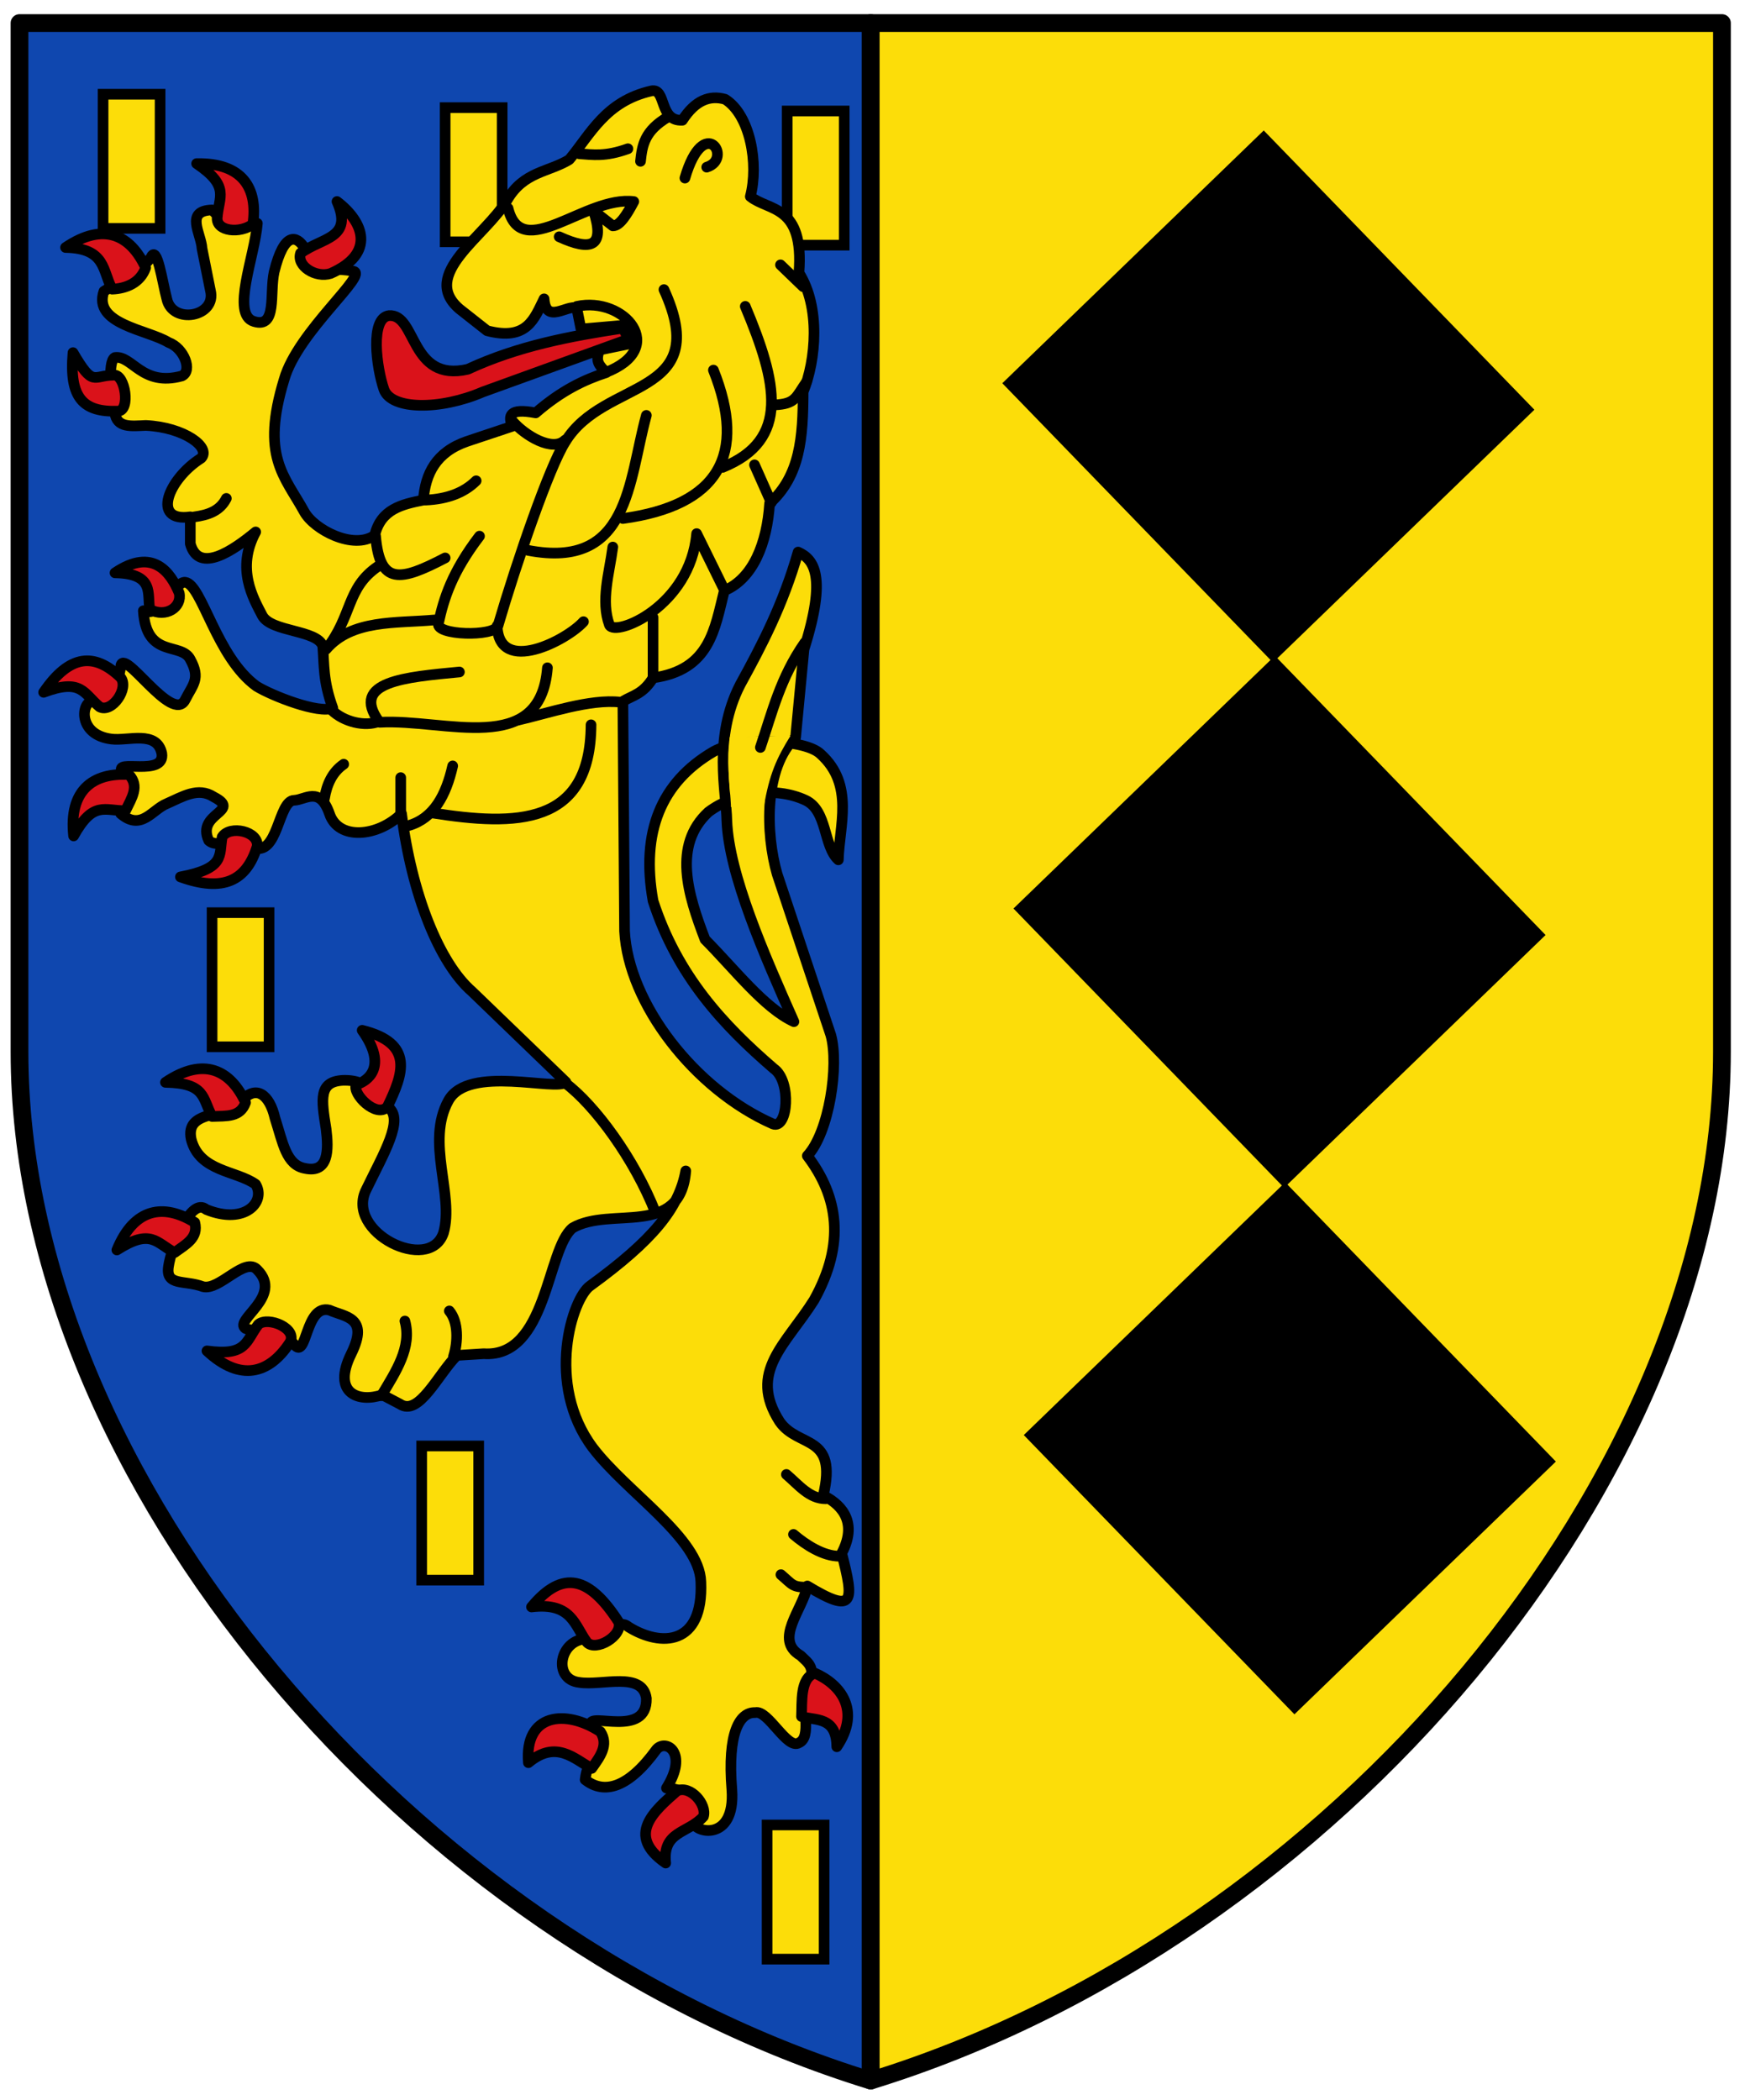 <?xml version="1.0" encoding="UTF-8" standalone="no"?>
<!-- Created with Inkscape (http://www.inkscape.org/) -->

<svg
   height="592"
   width="492"
   version="1.1"
   id="svg136"
   sodipodi:docname="DEU_Burbach_(Siegerland)_COA.svg"
   inkscape:version="1.1.1 (3bf5ae0d25, 2021-09-20)"
   xmlns:inkscape="http://www.inkscape.org/namespaces/inkscape"
   xmlns:sodipodi="http://sodipodi.sourceforge.net/DTD/sodipodi-0.dtd"
   xmlns="http://www.w3.org/2000/svg"
   xmlns:svg="http://www.w3.org/2000/svg"
   xmlns:rdf="http://www.w3.org/1999/02/22-rdf-syntax-ns#"
   xmlns:cc="http://creativecommons.org/ns#"
   xmlns:dc="http://purl.org/dc/elements/1.1/">
  <defs
     id="defs140" />
  <sodipodi:namedview
     id="namedview138"
     pagecolor="#ffffff"
     bordercolor="#666666"
     borderopacity="1.0"
     inkscape:pageshadow="2"
     inkscape:pageopacity="0.0"
     inkscape:pagecheckerboard="0"
     showgrid="false"
     inkscape:zoom="1.4054054"
     inkscape:cx="440.08654"
     inkscape:cy="262.20192"
     inkscape:window-width="1920"
     inkscape:window-height="1017"
     inkscape:window-x="-8"
     inkscape:window-y="-8"
     inkscape:window-maximized="1"
     inkscape:current-layer="g132" />
  <g
     transform="translate(0,-460.362)"
     id="g134">
    <g
       transform="translate(-4.5,164.5)"
       id="g132">
      <path
         stroke-linejoin="round"
         d="m10,302.36,240,0,0,580c-130-40-240-170-240-290z"
         stroke="#000"
         stroke-linecap="round"
         stroke-miterlimit="4"
         stroke-dasharray="none"
         stroke-width="5"
         fill="#0039a6"
         id="path4"
         style="fill:#0f47af" />
      <path
         stroke-linejoin="round"
         d="m490,302.36-240,0,0,580c130-40,240-170,240-290z"
         stroke="#000"
         stroke-linecap="round"
         stroke-miterlimit="4"
         stroke-dasharray="none"
         stroke-width="5"
         fill="#ffd200"
         id="path6"
         style="fill:#fcdd09" />
      <rect
         transform="matrix(0.696,0.718,-0.719,0.695,0,0)"
         height="102.52"
         width="109.64"
         y="-27.545"
         x="489.95"
         fill="#000"
         id="rect8" />
      <rect
         transform="matrix(0.696,0.718,-0.719,0.695,0,0)"
         height="102.52"
         width="109.64"
         y="73.259"
         x="598.61"
         fill="#000"
         id="rect10" />
      <rect
         transform="matrix(0.696,0.718,-0.719,0.695,0,0)"
         height="102.52"
         width="109.64"
         y="174.48"
         x="707.35"
         fill="#000"
         id="rect12"
         style="fill:#000000" />
      <rect
         stroke-linejoin="miter"
         stroke-dasharray="none"
         height="37.821"
         width="16.074"
         stroke="#000"
         stroke-linecap="round"
         stroke-miterlimit="4"
         y="553.13"
         x="64.295"
         stroke-width="3"
         fill="#ffd200"
         id="rect14"
         style="fill:#fcdd09" />
      <rect
         stroke-linejoin="miter"
         stroke-dasharray="none"
         height="37.821"
         width="16.074"
         stroke="#000"
         stroke-linecap="round"
         stroke-miterlimit="4"
         y="703.47"
         x="123.39"
         stroke-width="3"
         fill="#ffd200"
         id="rect16"
         style="fill:#fcdd09" />
      <rect
         stroke-linejoin="miter"
         stroke-dasharray="none"
         transform="scale(1,-1)"
         height="37.821"
         width="16.074"
         stroke="#000"
         stroke-linecap="round"
         stroke-miterlimit="4"
         y="-848.13"
         x="220.78"
         stroke-width="3"
         fill="#ffd200"
         id="rect18"
         style="fill:#fcdd09" />
      <rect
         stroke-linejoin="miter"
         stroke-dasharray="none"
         height="37.821"
         width="16.074"
         stroke="#000"
         stroke-linecap="round"
         stroke-miterlimit="4"
         y="327.15"
         x="226.45"
         stroke-width="3"
         fill="#ffd200"
         id="rect20"
         style="fill:#fcdd09" />
      <rect
         stroke-linejoin="miter"
         stroke-dasharray="none"
         height="37.821"
         width="16.074"
         stroke="#000"
         stroke-linecap="round"
         stroke-miterlimit="4"
         y="326.2"
         x="130.01"
         stroke-width="3"
         fill="#ffd200"
         id="rect22"
         style="fill:#fcdd09" />
      <rect
         stroke-linejoin="miter"
         stroke-dasharray="none"
         height="37.821"
         width="16.074"
         stroke="#000"
         stroke-linecap="round"
         stroke-miterlimit="4"
         y="322.42"
         x="33.566"
         stroke-width="3"
         fill="#ffd200"
         id="rect24"
         style="fill:#fcdd09" />
      <path
         stroke-linejoin="round"
         d="m47.039,368.52c1.713-4.116,3.245,6.97,4.491,11.583,1.568,7.349,14.132,5.123,12.292-2.364l-2.364-11.819c-0.238-4.216-4.929-10.659,2.837-10.873,4.255,4.642,8.51,3.161,12.764,3.782-0.71,9.22-7.503,25.704-0.946,27.656,6.596,2.019,4.341-7.843,5.673-13.946,2.837-11.538,6.382-10.229,8.51-6.855,3.579,7.262,9.335,5.569,13.71,6.619,4.908,0.521-15.522,16.941-19.383,30.493-6.64,21.723,0.074,27.168,5.673,37.348,2.758,4.986,13.789,10.834,19.856,6.619,1.731-7.365,7.661-8.732,13.71-9.928,0.56-7.42,3.568-13.522,12.292-16.547l12.764-4.255c-1.123-2.925-0.978-5.216,6.619-3.782,7.361-6.38,13.746-9.346,19.856-11.346-1.919-2.164-3.103-2.966-1.891-6.382l8.037-1.655c-0.497-1.733,1.494-3.467-2.364-5.2l-10.873,0.946-1.182-5.91c-2.752-1.06-8.723,4.663-9.219-2.6-2.775,5.577-4.768,11.936-16.074,8.982l-7.801-6.146c-11.298-9.734,7.388-20.435,13.474-30.729,4.649-8.006,11.661-7.793,17.492-11.346,5.937-7.053,10.15-16.41,23.165-19.383,4.271-0.904,2.055,8.671,8.746,8.273,3.679-5.705,7.747-7.129,12.055-5.91,7.084,4.447,9.508,18.223,7.091,27.42,5.222,4.211,15.225,2.169,13.71,21.511,6.098,9.603,4.837,24.586,1.182,33.566-0.029,12.804-0.789,23.57-9.455,31.438-0.707,11.064-4.575,21.16-12.764,24.583-2.712,10.73-3.998,22.369-20.092,24.583-2.837,4.6-5.673,4.905-8.51,6.619l0.473,64.768c1.072,20.321,19.66,44.598,41.839,54.367,4.21,1.628,5.315-12.081,0.236-15.601-14.299-12.314-27.231-26.222-34.039-47.276-3.467-19.383,2.206-33.408,17.019-42.076,7.407-4.205,25.923-3.589,30.257,0.709,9.562,8.649,5.207,20.316,4.964,29.784-4.281-3.879-3.004-13.807-9.219-16.783-8.587-4.016-20.052-2.223-27.42,3.309-10.127,9.371-5.787,23.281-0.946,35.93,8.352,8.409,16.704,19.334,25.056,23.165-8.251-18.632-18.369-41.489-18.91-56.731-0.16-8.035-3.944-23.249,3.782-38.293,6.104-11.114,12.065-22.516,16.31-37.348,4.387,1.972,8.235,6.611,1.655,27.42l-2.364,24.82c-8.985,8.364-8.47,27.214-5.2,38.53l15.128,45.385c2.362,8.407-0.428,27.402-6.619,34.039,8.742,11.524,10.775,24.726,1.891,40.657-7.888,12.552-18.719,20.222-9.692,34.275,5.257,7.578,16.432,3.361,12.292,20.801,3.995,1.993,10.263,6.678,5.2,16.31,3.488,13.617,3.757,17.354-9.692,9.219-1.266,6.699-9.567,15.156-1.891,19.619,2.081,2.128,5.143,3.57,1.182,9.928-0.818,4.461,2.037,13.068-1.655,14.656-3.309,2.083-8.746-9.395-12.292-8.51-4.438-0.221-7.938,5.684-6.619,21.747,1.04,14.909-10.854,12.165-10.873,8.982,0.543-6.596-1.58-9.073-7.564-9.455,6.309-10.026-0.221-13.993-2.837-10.873-7.879,10.873-14.734,12.764-20.092,8.51,0.595-5.612,4.434-8.302,1.655-15.601-0.886-3.539,15.904,3.916,15.601-7.328-1.058-7.717-12.566-3.481-18.91-4.491-7.596-0.855-5.683-12.139,2.127-12.292,7.558,0.631,8.245-6.268,11.819-3.309,9.033,5.595,21.117,5.359,20.329-12.764-0.395-12.37-20.837-25.117-30.493-37.821-13.449-17.991-5.751-42.154-0.709-45.621,17.642-12.829,25.034-21.833,26.947-32.384-1.513,19.044-21.153,9.834-31.911,16.074-7.32,5.96-7.138,36.65-25.056,35.457l-7.564,0.473c-5.358,5.365-10.716,17.311-16.074,13.71l-4.964-2.6c-6.575,2.264-14.306-0.322-8.746-11.583,5.099-10.352-1.677-10.312-6.146-12.292-6.891-1.748-6.311,14.272-9.928,9.692-5.304-6.311-9.167-2.764-13.71-4.491-3.551-2.352,10.739-9.057,3.309-16.547-3.467-3.91-10.716,5.992-15.365,4.728-5.17-1.928-10.556-0.065-9.692-5.673,0.783-5.439,6.233-19.773,10.637-16.074,10.972,4.476,16.875-2.236,13.946-7.091-5.39-3.904-15.904-3.52-18.201-12.764-1.659-8.261,9.535-5.861,13.946-10.401,4.285-5.227,8.163-2.162,9.692,4.491,2.228,6.895,3.131,13.274,8.51,14.183,6.659,1.413,6.654-5.219,5.91-11.11-1.353-8.474-2.116-13.327,4.728-13.71,8.355-0.249,8.854,5.401,12.764,7.564,4.617,3.393-1.248,13.001-6.146,23.165-6.193,12.061,17.81,23.932,21.747,12.292,3.102-10.795-5.078-25.608,1.418-37.348,5.675-10.176,30.577-2.452,33.093-5.2l-26.474-25.529c-9.31-8.099-17.036-27.661-19.856-50.112-6.776,6.619-17.807,7.564-20.329,0-2.756-7.905-6.841-3.873-9.928-3.782-4.619,0.038-4.481,16.338-11.819,13.237-3.166-4.354-9.371,0.847-12.292-1.891-3.574-7.828,9.473-8.129,1.418-12.292-4.412-2.89-8.825-0.033-13.237,1.891-4.152,1.669-7.184,7.811-13.001,2.837,0.925-3.729,3.476-7.529,0.473-11.819-2.707-3.777,12.14,1.561,11.11-5.2-1.418-6.551-9.455-3.427-14.183-4.019-9.258-1.157-8.608-9.801-5.673-10.637,4.832-0.885,6.987-2.346,8.273-9.692,0.408-6.275,14.592,16.419,18.201,9.219,2.137-4.255,4.398-5.91,1.418-11.346-2.532-5-12.424-0.113-13.237-13.71,5.262,2.21,8.77-8.376,11.819-8.037,4.728,0.63,8.75,21.108,20.092,29.311,4.49,2.754,17.583,7.86,21.511,6.146-2.796-7.681-2.393-12.163-2.837-17.492-1.565-4.576-14.452-3.898-17.019-8.51-2.577-4.959-7.487-13.274-1.891-23.638-6.13,5.067-16.047,12.031-18.438,3.309v-7.564c-11.074,1.596-6.247-10.666,3.073-16.547,2.853-3.003-4.74-8.705-15.601-9.219-4.227,0.175-8.132,0.737-8.746-3.546-0.894-3.494-2.183-14.475,0-15.601,4.933-0.691,7.643,8.309,18.91,5.2,3.073-1.418,0.63-7.879-3.782-9.455-5.832-3.604-21.424-5.092-18.201-14.419,3.861-2.49,9.376-4.687,13.237-9.455z"
         stroke="#000"
         stroke-linecap="round"
         stroke-miterlimit="4"
         stroke-dasharray="none"
         stroke-width="3"
         fill="#ffd200"
         id="path26"
         style="fill:#fcdd09" />
      <path
         stroke-linejoin="round"
         d="m118.66,668.25c2.034,7.437-2.555,14.211-6.619,21.038"
         stroke="#000"
         stroke-linecap="round"
         stroke-miterlimit="4"
         stroke-dasharray="none"
         stroke-width="3"
         fill="none"
         id="path28" />
      <path
         stroke-linejoin="round"
         d="m131.19,665.41c2.571,3.069,2.467,8.712,1.182,12.822"
         stroke="#000"
         stroke-linecap="round"
         stroke-miterlimit="4"
         stroke-dasharray="none"
         stroke-width="3"
         fill="none"
         id="path30" />
      <path
         stroke-linejoin="miter"
         d="m163.81,601.11c8.447,6.295,19.634,21.564,25.529,36.639"
         stroke="#000"
         stroke-linecap="butt"
         stroke-miterlimit="4"
         stroke-dasharray="none"
         stroke-width="3"
         fill="none"
         id="path32" />
      <path
         stroke-linejoin="round"
         d="m226.22,711.5c3.444,2.933,6.486,6.871,11.11,6.855"
         stroke="#000"
         stroke-linecap="round"
         stroke-miterlimit="4"
         stroke-dasharray="none"
         stroke-width="3"
         fill="none"
         id="path34" />
      <path
         stroke-linejoin="round"
         d="m154.36,748.85c8.857-10.69,16.354-8.518,24.583,4.255,1.266,3.895-6.518,8.461-8.982,5.673-3.495-4.712-4.205-11.294-15.601-9.928z"
         stroke="#000"
         stroke-linecap="round"
         stroke-miterlimit="4"
         stroke-dasharray="none"
         stroke-width="3"
         fill="#dc281e"
         id="path36"
         style="fill:#da121a" />
      <path
         stroke-linejoin="round"
         d="m95.97,520.98c0.675-4.083,2.245-7.495,5.437-9.692"
         stroke="#000"
         stroke-linecap="round"
         stroke-miterlimit="4"
         stroke-dasharray="none"
         stroke-width="3"
         fill="none"
         id="path38" />
      <path
         stroke-linejoin="round"
         d="m117.48,524.76,0-9.692"
         stroke="#000"
         stroke-linecap="round"
         stroke-miterlimit="4"
         stroke-dasharray="none"
         stroke-width="3"
         fill="none"
         id="path40" />
      <path
         stroke-linejoin="round"
         d="m119.84,528.55c6.918-2.069,10.401-8.43,12.292-16.783"
         stroke="#000"
         stroke-linecap="round"
         stroke-miterlimit="4"
         stroke-dasharray="none"
         stroke-width="3"
         fill="none"
         id="path42" />
      <path
         stroke-linejoin="round"
         d="m126.23,525c23.772,3.77,44.759,3.73,44.912-24.82"
         stroke="#000"
         stroke-linecap="round"
         stroke-miterlimit="4"
         stroke-dasharray="none"
         stroke-width="3"
         fill="none"
         id="path44" />
      <path
         stroke-linejoin="round"
         d="m68.314,436.36c-1.849,3.642-5.263,4.676-8.982,5.2"
         stroke="#000"
         stroke-linecap="round"
         stroke-miterlimit="4"
         stroke-dasharray="none"
         stroke-width="3"
         fill="none"
         id="path46" />
      <path
         stroke-linejoin="round"
         d="m147.74,354.57c3.829,15.648,21.788-3.605,35.457-1.891-1.97,3.715-3.94,6.878-5.91,6.855l-5.437-4.255c3.309,10.163-0.614,11.488-9.692,7.328"
         stroke="#000"
         stroke-linecap="round"
         stroke-miterlimit="4"
         stroke-dasharray="none"
         stroke-width="3"
         fill="none"
         id="path48" />
      <path
         stroke-linejoin="round"
         d="m167.83,339.21c3.85,0.247,7.295,0.899,13.71-1.418"
         stroke="#000"
         stroke-linecap="round"
         stroke-miterlimit="4"
         stroke-dasharray="none"
         stroke-width="3"
         fill="none"
         id="path50" />
      <path
         stroke-linejoin="round"
         d="m185.09,341.33c0.493-4.56,1.103-8.588,7.801-12.528"
         stroke="#000"
         stroke-linecap="round"
         stroke-miterlimit="4"
         stroke-dasharray="none"
         stroke-width="3"
         fill="none"
         id="path52" />
      <path
         stroke-linejoin="round"
         d="m197.61,346.06c5.411-18.47,13.698-5.386,6.146-3.073"
         stroke="#000"
         stroke-linecap="round"
         stroke-miterlimit="4"
         stroke-dasharray="none"
         stroke-width="3"
         fill="none"
         id="path54" />
      <path
         stroke-linejoin="round"
         d="m167.12,382.23c13.35-2.933,26.04,11.783,8.037,18.674"
         stroke="#000"
         stroke-linecap="round"
         stroke-miterlimit="4"
         stroke-dasharray="none"
         stroke-width="3"
         fill="none"
         id="path56" />
      <path
         stroke-linejoin="round"
         d="m191.7,377.5c14.026,30.785-16.957,24.772-27.893,43.021-4.391,6.915-13.55,33.469-18.91,51.767-1.167,3.137-17.664,2.693-16.783-0.709,1.516-7.022,3.845-14.451,11.583-24.583"
         stroke="#000"
         stroke-linecap="round"
         stroke-miterlimit="4"
         stroke-dasharray="none"
         stroke-width="3"
         fill="none"
         id="path58" />
      <path
         stroke-linejoin="round"
         d="m138.75,431.39c-3.432,3.431-8.229,5.157-14.183,5.437"
         stroke="#000"
         stroke-linecap="round"
         stroke-miterlimit="4"
         stroke-dasharray="none"
         stroke-width="3"
         fill="none"
         id="path60" />
      <path
         stroke-linejoin="round"
         d="m130.01,453.14c-12.574,6.545-18.403,7.839-19.62-6.146"
         stroke="#000"
         stroke-linecap="round"
         stroke-miterlimit="4"
         stroke-dasharray="none"
         stroke-width="3"
         fill="none"
         id="path62" />
      <path
         stroke-linejoin="round"
         d="m111.1,455.5c-9.072,6.173-7.108,13.968-14.656,23.402,7.223-8.488,19.8-7.304,30.493-8.273"
         stroke="#000"
         stroke-linecap="round"
         stroke-miterlimit="4"
         stroke-dasharray="none"
         stroke-width="3"
         fill="none"
         id="path64" />
      <path
         stroke-linejoin="round"
         d="m134.03,485.29c-15.15,1.455-30.866,2.671-22.692,13.946-3.94,1.556-9.885,0.143-13.323-3.2"
         stroke="#000"
         stroke-linecap="round"
         stroke-miterlimit="4"
         stroke-dasharray="none"
         stroke-width="3"
         fill="none"
         id="path66" />
      <path
         stroke-linejoin="round"
         d="m177.28,450.07c-0.98,7.439-3.459,15.127-0.946,21.983,1.601,3.4,22.768-5.179,24.583-25.765l7.564,15.365"
         stroke="#000"
         stroke-linecap="round"
         stroke-miterlimit="4"
         stroke-dasharray="none"
         stroke-width="3"
         fill="none"
         id="path68" />
      <path
         stroke-linejoin="round"
         d="m169.01,471.11c-4.649,5.207-23.807,15.23-24.347,1.182"
         stroke="#000"
         stroke-linecap="round"
         stroke-miterlimit="4"
         stroke-dasharray="none"
         stroke-width="3"
         fill="none"
         id="path70" />
      <path
         stroke-linejoin="round"
         d="m111.57,499.47c18.541-1.041,45.287,9.949,47.276-15.365"
         stroke="#000"
         stroke-linecap="round"
         stroke-miterlimit="4"
         stroke-dasharray="none"
         stroke-width="3"
         fill="none"
         id="path72" />
      <path
         stroke-linejoin="round"
         d="m150.57,498.86c8.588-1.965,20.25-6.037,28.838-5.062"
         stroke="#000"
         stroke-linecap="round"
         stroke-miterlimit="4"
         stroke-dasharray="none"
         stroke-width="3"
         fill="none"
         id="path74" />
      <path
         stroke-linejoin="round"
         d="m188.63,469.92,0,17.019"
         stroke="#000"
         stroke-linecap="round"
         stroke-miterlimit="4"
         stroke-dasharray="none"
         stroke-width="3"
         fill="none"
         id="path76" />
      <path
         stroke-linejoin="round"
         d="m153.41,451.01c28.549,5.477,28.203-19.407,33.329-38.057"
         stroke="#000"
         stroke-linecap="round"
         stroke-miterlimit="4"
         stroke-dasharray="none"
         stroke-width="3"
         fill="none"
         id="path78" />
      <path
         stroke-linejoin="round"
         d="m180.12,442.03c27.05-3.717,35.037-17.952,25.529-41.839"
         stroke="#000"
         stroke-linecap="round"
         stroke-miterlimit="4"
         stroke-dasharray="none"
         stroke-width="3"
         fill="none"
         id="path80" />
      <path
         stroke-linejoin="round"
         d="m208.25,427.61c19.097-7.776,15.42-23.854,6.382-45.385"
         stroke="#000"
         stroke-linecap="round"
         stroke-miterlimit="4"
         stroke-dasharray="none"
         stroke-width="3"
         fill="none"
         id="path82" />
      <path
         stroke-linejoin="round"
         d="m217.23,426.9,4.728,10.637"
         stroke="#000"
         stroke-linecap="round"
         stroke-miterlimit="4"
         stroke-dasharray="none"
         stroke-width="3"
         fill="none"
         id="path84" />
      <path
         stroke-linejoin="round"
         d="m163.81,419.93c-3.432,3.431-11.302-1.226-14.892-5.437"
         stroke="#000"
         stroke-linecap="round"
         stroke-miterlimit="4"
         stroke-dasharray="none"
         stroke-width="3"
         fill="none"
         id="path86" />
      <path
         stroke-linejoin="round"
         d="m231.95,403.45c-3.098,4.434-3.086,6.269-9.04,6.549"
         stroke="#000"
         stroke-linecap="round"
         stroke-miterlimit="4"
         stroke-dasharray="none"
         stroke-width="3"
         fill="none"
         id="path88" />
      <path
         stroke-linejoin="round"
         d="m230.94,376.67-6.382-6.146"
         stroke="#000"
         stroke-linecap="round"
         stroke-miterlimit="4"
         stroke-dasharray="none"
         stroke-width="3"
         fill="none"
         id="path90" />
      <path
         stroke-linejoin="round"
         d="m228.22,728.4c3.444,2.933,8.377,6.162,13.001,6.146"
         stroke="#000"
         stroke-linecap="round"
         stroke-miterlimit="4"
         stroke-dasharray="none"
         stroke-width="3"
         fill="none"
         id="path92" />
      <path
         stroke-linejoin="round"
         d="m224.68,739.75c3.444,2.933,3.177,3.562,7.801,3.546"
         stroke="#000"
         stroke-linecap="round"
         stroke-miterlimit="4"
         stroke-dasharray="none"
         stroke-width="3"
         fill="none"
         id="path94" />
      <path
         stroke-linejoin="round"
         d="m114.17,384.83c7.879-0.571,5.831,18.91,22.22,15.128,14.188-6.581,28.92-9.355,43.73-11.583l1.655,3.073-41.13,14.892c-12.124,5.216-25.867,5.075-27.893-0.709-2.111-6.151-3.961-20.111,1.418-20.801z"
         stroke="#000"
         stroke-linecap="round"
         stroke-miterlimit="4"
         stroke-dasharray="none"
         stroke-width="3"
         fill="#dc281e"
         id="path96"
         style="fill:#da121a" />
      <path
         stroke-linejoin="round"
         d="m153.48,792.75c-1.159-13.833,10.444-15.168,20.298-8.734,2.43,3.774-0.115,7.046-2.443,10.339-4.849-2.573-9.963-8.195-17.854-1.605z"
         stroke="#000"
         stroke-linecap="round"
         stroke-miterlimit="4"
         stroke-dasharray="none"
         stroke-width="3"
         fill="#dc281e"
         id="path98"
         style="fill:#da121a" />
      <path
         stroke-linejoin="round"
         d="m192.19,821.04c-11.429-7.879-3.073-14.83,3.251-20.372,3.75-1.612,8.447,3.849,7.389,7.265-4.386,4.842-11.588,4.003-10.64,13.107z"
         stroke="#000"
         stroke-linecap="round"
         stroke-miterlimit="4"
         stroke-dasharray="none"
         stroke-width="3"
         fill="#dc281e"
         id="path100"
         style="fill:#da121a" />
      <path
         stroke-linejoin="round"
         d="m240.44,788.26c6.864-10.156,1.148-17.549-6.194-20.761-4.244,1.463-3.557,8.208-3.764,12.237,3.94,1.206,9.849-0.117,9.958,8.524z"
         stroke="#000"
         stroke-linecap="round"
         stroke-miterlimit="4"
         stroke-dasharray="none"
         stroke-width="3"
         fill="#dc281e"
         id="path102"
         style="fill:#da121a" />
      <path
         stroke-linejoin="round"
         d="m51.15,600.97c10.714-7.244,18.315-3.591,22.584,5.7-1.502,4.23-5.41,3.743-9.44,3.913-2.814-5.148-1.668-9.401-13.144-9.613z"
         stroke="#000"
         stroke-linecap="round"
         stroke-miterlimit="4"
         stroke-dasharray="none"
         stroke-width="3"
         fill="#dc281e"
         id="path104"
         style="fill:#da121a" />
      <path
         stroke-linejoin="round"
         d="m37.454,648.22c4.91-11.965,13.263-13.131,21.962-7.758,1.092,4.354-2.433,6.112-5.694,8.485-5.194-2.728-6.594-6.904-16.268-0.727z"
         stroke="#000"
         stroke-linecap="round"
         stroke-miterlimit="4"
         stroke-dasharray="none"
         stroke-width="3"
         fill="#dc281e"
         id="path106"
         style="fill:#da121a" />
      <path
         stroke-linejoin="round"
         d="m62.855,676.67c9.454,8.826,17.531,6.402,23.197-2.11,2.848-4.032-5.956-7.779-8.715-5.336-3.582,4.646-3.113,9.026-14.482,7.447z"
         stroke="#000"
         stroke-linecap="round"
         stroke-miterlimit="4"
         stroke-dasharray="none"
         stroke-width="3"
         fill="#dc281e"
         id="path108"
         style="fill:#da121a" />
      <path
         stroke-linejoin="round"
         d="m106.62,586.3c14.766,3.666,11.578,12.329,7.119,21.53-3.038,3.421-10.11-3.688-8.785-6.219,3.087-0.933,9.085-4.875,1.666-15.312z"
         stroke="#000"
         stroke-linecap="round"
         stroke-miterlimit="4"
         stroke-dasharray="none"
         stroke-width="3"
         fill="#dc281e"
         id="path110"
         style="fill:#da121a" />
      <path
         stroke-linejoin="round"
         d="m16.804,491.02c7.287-10.685,14.282-11.274,21.676-4.212,2.528,3.067-2.467,10.202-5.914,8.3-4.514-3.747-5.017-8.123-15.763-4.088z"
         stroke="#000"
         stroke-linecap="round"
         stroke-miterlimit="4"
         stroke-dasharray="none"
         stroke-width="3"
         fill="#dc281e"
         id="path112"
         style="fill:#da121a" />
      <path
         stroke-linejoin="round"
         d="m36.929,457.34c10.714-7.244,15.715-0.045,18.093,5.7,0.862,3.994-3.756,7.052-8.258,4.622-0.923-4.202,1.641-10.11-9.835-10.322z"
         stroke="#000"
         stroke-linecap="round"
         stroke-miterlimit="4"
         stroke-dasharray="none"
         stroke-width="3"
         fill="#dc281e"
         id="path114"
         style="fill:#da121a" />
      <path
         stroke-linejoin="round"
         d="m25.253,531.5c-1.386-12.859,5.401-17.865,15.61-17.288,3.035,3.307,0.775,6.533-0.962,10.174-5.866,0.077-9.088-2.927-14.648,7.114z"
         stroke="#000"
         stroke-linecap="round"
         stroke-miterlimit="4"
         stroke-dasharray="none"
         stroke-width="3"
         fill="#dc281e"
         id="path116"
         style="fill:#da121a" />
      <path
         stroke-linejoin="round"
         d="m55.373,543.06c12.047,4.353,18.628,1.149,21.637-8.624,0.555-4.232-7.747-6.071-9.873-2.636-0.93,5.237,1.002,8.829-11.764,11.26z"
         stroke="#000"
         stroke-linecap="round"
         stroke-miterlimit="4"
         stroke-dasharray="none"
         stroke-width="3"
         fill="#dc281e"
         id="path118"
         style="fill:#da121a" />
      <path
         stroke-linejoin="round"
         d="m22.983,365.63c10.714-7.244,18.315-3.591,22.584,5.7-1.502,4.23-5.41,5.87-9.44,6.04-2.814-5.148-1.668-11.528-13.144-11.74z"
         stroke="#000"
         stroke-linecap="round"
         stroke-miterlimit="4"
         stroke-dasharray="none"
         stroke-width="3"
         fill="#dc281e"
         id="path120"
         style="fill:#da121a" />
      <path
         stroke-linejoin="round"
         d="m59.941,341.98c12.931-0.246,17.319,6.956,15.843,17.074-3.562,2.731-10.358,2.086-10.049-1.856,0.441-5.85,3.717-8.794-5.794-15.218z"
         stroke="#000"
         stroke-linecap="round"
         stroke-miterlimit="4"
         stroke-dasharray="none"
         stroke-width="3"
         fill="#dc281e"
         id="path122"
         style="fill:#da121a" />
      <path
         stroke-linejoin="round"
         d="m99.515,352.67c7.582,5.775,10.974,14.648-1.789,20.281-4.232,1.368-9.694-2.145-8.475-5.727,6.08-4.487,14.911-4.059,10.264-14.554z"
         stroke="#000"
         stroke-linecap="round"
         stroke-miterlimit="4"
         stroke-dasharray="none"
         stroke-width="3"
         fill="#dc281e"
         id="path124"
         style="fill:#da121a" />
      <path
         stroke-linejoin="round"
         d="m25.081,395.27c-1.127,12.884,2.922,16.807,12.645,16.498,3.677-0.058,2.061-10.566-1.166-10.152-5.867,0.041-5.718,3.582-11.479-6.346z"
         stroke="#000"
         stroke-linecap="round"
         stroke-miterlimit="4"
         stroke-dasharray="none"
         stroke-width="3"
         fill="#dc281e"
         id="path126"
         style="fill:#da121a" />
      <path
         d="m210.26,503.61,17.138-0.355c-3.949,6.342-5.978,10.794-7.564,20.21l-9.219-0.118c-0.317-6.343-1.34-13.158-0.355-19.738z"
         fill="#ffd200"
         id="path128"
         style="fill:#fcdd09" />
      <path
         stroke-linejoin="round"
         d="m218.89,506.56c3.313-9.849,5.644-19.698,12.528-29.547"
         stroke="#000"
         stroke-linecap="round"
         stroke-miterlimit="4"
         stroke-dasharray="none"
         stroke-width="3"
         fill="none"
         id="path130" />
    </g>
  </g>
</svg>
